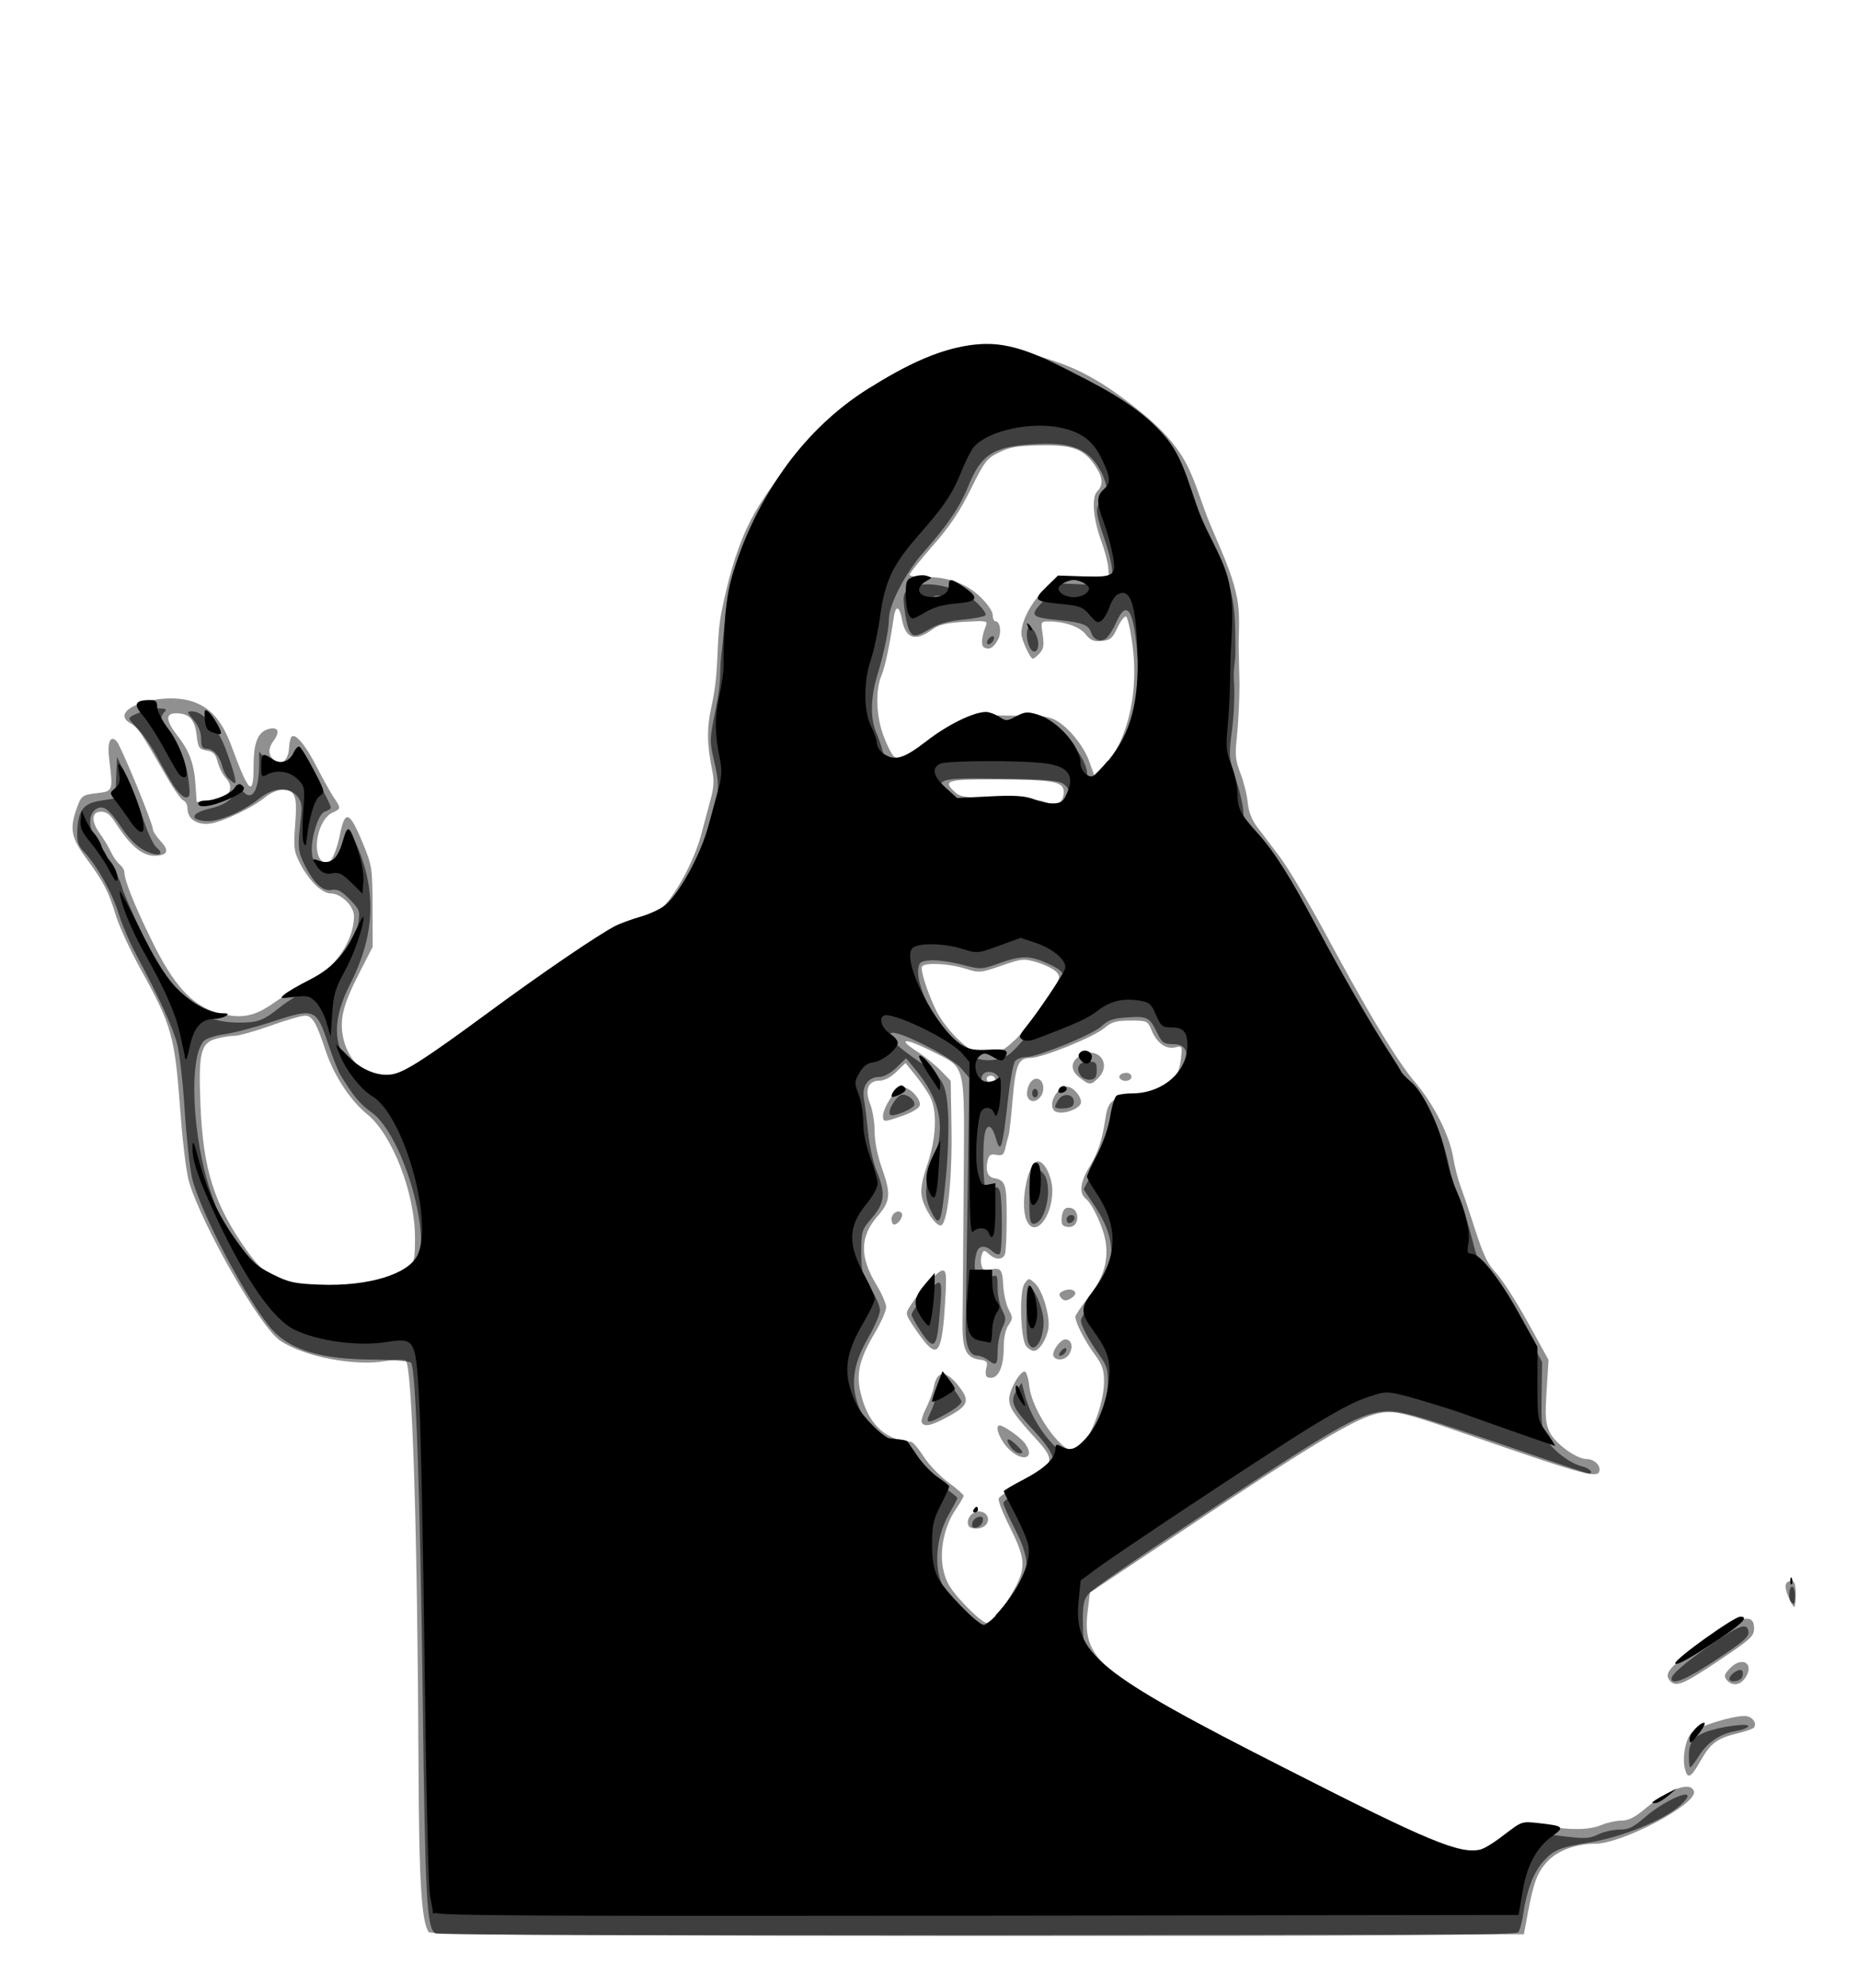 <?xml version="1.0" encoding="UTF-8"?>
<!-- Created with Inkscape (http://www.inkscape.org/) -->
<svg width="27.4mm" height="29.3mm" version="1.1" viewBox="0 0 97.087 103.892" xmlns="http://www.w3.org/2000/svg" xmlns:cc="http://creativecommons.org/ns#" xmlns:dc="http://purl.org/dc/elements/1.1/" xmlns:osb="http://www.openswatchbook.org/uri/2009/osb" xmlns:rdf="http://www.w3.org/1999/02/22-rdf-syntax-ns#">
	<defs>
		<filter id="filter4762" color-interpolation-filters="sRGB">
			<feFlood flood-color="rgb(255,255,255)" flood-opacity=".149" result="flood"/>
			<feComposite in="flood" in2="SourceGraphic" operator="in" result="composite1"/>
			<feGaussianBlur in="composite1" result="blur" stdDeviation="1"/>
			<feOffset dx="0" dy="0" result="offset"/>
			<feComposite in="SourceGraphic" in2="offset" result="composite2"/>
		</filter>
	</defs>
	<g id="ring" transform="translate(51.1 21.6)" fill="#fff">
		<path d="m0.344-13.7c-2.68 0.093-5.5 0.36-7.89 1.59-3.32 1.71-6.27 4.45-8.17 7.67-0.832 1.41-1.28 3.13-1.21 4.77 0.11 2.39 1.03 4.81 2.39 6.78 1.11 1.6 2.73 2.87 4.46 3.78l3.44-5.67c-0.177-0.116-0.364-0.219-0.535-0.342-1.26-0.909-2.4-2.1-3.09-3.5-0.219-0.446-0.295-0.966-0.283-1.46 0.018-0.719 0.164-1.47 0.516-2.1 0.834-1.49 2.2-2.66 3.6-3.63 0.778-0.539 1.66-0.979 2.59-1.16 3.15-0.62 6.65-0.908 9.62 0.316 2.32 0.958 4.82 2.72 5.51 5.13 0.519 1.82-0.252 4.03-1.48 5.47-0.612 0.718-1.4 1.23-2.28 1.63l1.63 6.44c0.219-0.073 0.444-0.133 0.66-0.209 1.61-0.566 3.23-1.31 4.48-2.46 1.79-1.65 3.33-3.75 4.03-6.07 0.632-2.09 0.663-4.48 2e-3 -6.56-0.502-1.58-1.74-2.85-2.87-4.07-1.23-1.32-2.64-2.51-4.2-3.43-1.65-0.982-3.47-1.69-5.33-2.18-1.83-0.484-3.73-0.796-5.62-0.73z"/>
		<path d="m0.441-14.1c-2.87 0.113-5.88 0.445-8.42 1.78-3.23 1.7-6.12 4.38-7.96 7.53-0.864 1.48-1.32 3.28-1.24 4.99 0.115 2.39 0.998 4.83 2.39 6.78 1.15 1.62 2.84 2.85 4.61 3.79l3.6-5.95c-0.146-0.095-0.301-0.18-0.443-0.279-1.26-0.879-2.48-1.98-3.18-3.34-0.228-0.441-0.297-0.966-0.285-1.46 0.018-0.719 0.164-1.47 0.516-2.1 0.834-1.49 2.2-2.66 3.6-3.63 0.778-0.539 1.66-0.982 2.59-1.16 3.04-0.598 6.43-0.852 9.3 0.316 2.33 0.946 4.86 2.66 5.57 5.07 0.509 1.71-0.213 3.81-1.35 5.19-0.587 0.713-1.35 1.24-2.18 1.66l1.71 6.76c0.129-0.044 0.264-0.079 0.393-0.125 1.61-0.57 3.21-1.33 4.48-2.46 1.87-1.66 3.58-3.74 4.35-6.12 0.665-2.08 0.663-4.48 2e-3 -6.56-0.502-1.58-1.76-2.84-2.87-4.07-1.26-1.39-2.64-2.71-4.24-3.7-1.63-1.01-3.47-1.69-5.33-2.18-1.83-0.484-3.73-0.803-5.62-0.729z" fill-opacity=".542"/>
		<path d="m-0.555-14.3c-1.15 0.033-2.27 0.154-3.34 0.363-6.78 1.33-15.1 9.04-13.5 15.8 0.979 4.11 3.28 7.41 6.89 9.48l3.83-6.33c-1.74-1.08-2.99-2.59-3.34-4.45-0.841-4.45 5.66-7.95 11.3-7.61 12.3 0.76 10.6 9.2 6.99 11.7-0.216 0.152-0.449 0.276-0.676 0.412l1.86 7.34c5.57-1.77 11.5-8.01 9.86-14.4-2.24-8.47-11.8-12.6-19.8-12.3z" fill-opacity=".503"/>
	</g>
	<g filter="url(#filter4762)">
		<path d="m3.75 55.3v-45.8h90v91.6h-90z" fill-opacity="0"/>
		<g>
			<path d="m22.4 101c-0.404-0.496-0.537-2.57-0.563-8.81-0.052-12.1-0.322-20.7-0.663-21.1-0.079-0.079-0.514-0.067-1.06 0.028-1.62 0.285-4.27-0.228-5.51-1.07-1.04-0.696-4.11-6.07-4.77-8.33-0.129-0.443-0.33-2.1-0.446-3.68-0.29-3.93-0.434-4.44-2.1-7.45-0.524-0.949-1.09-2.18-1.26-2.73-0.388-1.28-0.634-1.76-1.54-2.99-0.794-1.08-0.889-1.54-0.532-2.57 0.256-0.735 0.294-0.764 1.12-0.859 0.792-0.091 0.804-0.125 0.599-1.74-0.115-0.903 0.051-1.32 0.388-0.967 0.22 0.229 1.9 4.31 1.9 4.62 0 0.092 0.17 0.352 0.379 0.577 0.45 0.485 0.415 0.715-0.118 0.778-0.748 0.089-1.4-0.423-2.26-1.77-0.234-0.367-0.446-0.525-0.704-0.525-0.514 0-0.549 0.484-0.082 1.13 0.206 0.285 0.468 0.722 0.583 0.969 0.115 0.248 0.32 0.543 0.457 0.656 0.137 0.113 0.248 0.296 0.248 0.407 0 0.413 0.511 1.69 1.4 3.51 1.17 2.4 2.12 3.45 3.46 3.83 1.2 0.345 1.91 0.225 2.93-0.498 0.46-0.325 1.25-0.799 1.76-1.05 1.43-0.724 2.45-2.18 2.45-3.5 0-0.521-0.674-1.18-1.21-1.18-0.466 0-1.18-0.706-1.64-1.63-0.292-0.583-0.315-0.792-0.222-1.99 0.117-1.5 6e-3 -1.79-0.691-1.79-0.231 0-0.613 0.162-0.848 0.36-0.644 0.542-2.24 1.31-2.91 1.4-0.684 0.092-1.18-0.243-1.18-0.793 0-0.185-0.096-0.372-0.213-0.417-0.117-0.045-0.496-0.575-0.842-1.18-1.32-2.3-1.55-2.65-1.89-2.83-1.38-0.736 1.65-1.76 3.32-1.12 0.893 0.341 1.46 1.02 1.95 2.36 0.904 2.44 1.13 2.62 1.13 0.909 2e-3 -1.11 0.21-1.66 0.686-1.84 0.559-0.204 0.738 0.066 0.373 0.561-0.351 0.475-0.302 0.861 0.141 1.1 0.343 0.183 0.625-0.135 0.655-0.74 0.012-0.242 0.071-0.49 0.132-0.55 0.199-0.199 0.736 0.448 1.32 1.59 0.316 0.619 0.713 1.33 0.882 1.58 0.389 0.57 0.387 0.591-0.074 0.801-0.719 0.328-1.09 1.98-0.563 2.51 0.239 0.239 0.269 0.235 0.508-0.06 0.14-0.172 0.342-0.757 0.45-1.3 0.261-1.31 0.502-1.24 1.17 0.376 0.516 1.25 0.528 1.32 0.536 3.38l8e-3 2.1-0.722 1.41c-0.87 1.7-1.04 2.48-0.783 3.49 0.298 1.15 1.19 1.92 2.22 1.92 0.666 0 1.53-0.536 4.99-3.09 4.35-3.21 6.55-4.62 7.95-5.08 0.77-0.256 1.34-0.551 1.6-0.823 0.704-0.751 1.58-2.45 1.91-3.68 0.174-0.66 0.407-1.53 0.519-1.94 0.138-0.501 0.161-0.932 0.074-1.35-0.295-1.42-0.307-2.28-0.048-3.44 0.445-2 0.198-3.33 0.531-4.97 0.302-1.48 0.685-2.97 1.32-4.34 0.527-1.13 1.27-2.16 2.04-3.15 0.546-0.705 1.11-1.42 1.81-1.97 2.38-1.83 4.43-3.66 7.97-4.18 1.55-0.23 3.23 0.201 4.72 0.759 1.52 0.567 2.88 1.54 4.13 2.56 0.757 0.621 1.47 1.32 2.01 2.15 0.646 0.996 0.949 2.18 1.38 3.28 0.555 1.41 1.28 2.78 1.56 4.26 0.175 0.91 0.057 1.85 0.081 2.78 0.015 0.563 0.04 1.69 0.04 1.69-4e-3 0.851-0.064 2.07-0.133 2.7-0.109 1-0.085 1.26 0.183 1.95 0.17 0.438 0.341 1.12 0.379 1.52 0.047 0.492 0.208 0.908 0.499 1.29 0.236 0.31 0.771 1.02 1.19 1.57 0.418 0.553 1.49 2.36 2.38 4.01 2.28 4.23 3.74 6.65 4.7 7.78 0.968 1.14 1.78 2.75 1.97 3.91 0.073 0.449 0.246 1.12 0.382 1.49 0.137 0.371 0.389 1.11 0.561 1.65 0.638 1.99 0.796 2.34 1.34 2.94 0.308 0.336 1.04 1.48 1.63 2.55l1.07 1.94-0.101 1.61c-0.086 1.36-0.061 1.7 0.158 2.16 0.281 0.591 1.4 1.41 1.93 1.41 0.348 0 0.676 0.261 0.676 0.539 0 0.529-0.57 0.377-7.05-1.87-3.41-1.19-3.81-1.27-4.8-0.98-1.14 0.329-3.71 1.89-9.68 5.88l-5.1 3.41-0.116 0.942c-0.337 2.73 0.649 3.47 12.4 9.35 7.39 3.7 7.56 3.75 9.05 2.59 1.07-0.832 1.3-0.895 2.51-0.685 1.31 0.227 2.26 0.208 2.9-0.059 0.296-0.124 0.76-0.225 1.03-0.225 0.344 0 0.684-0.16 1.13-0.532 1.34-1.12 2.48-1.55 2.66-1 0.212 0.644-3.73 2.74-5.16 2.74-0.978 0-1.94 0.349-2.46 0.89-0.56 0.585-0.755 1.09-1.07 2.79l-0.197 1.05-28.5 0.038c-22.7 0.03-28.6-4.5e-4 -28.7-0.15zm29.9-16.9c0.304-0.399 0.696-1.05 0.87-1.44 0.397-0.897 0.318-1.38-0.483-2.98-0.329-0.654-0.566-1.27-0.526-1.38 0.04-0.103 0.533-0.44 1.1-0.749 1.81-0.989 1.9-1.21 0.906-2.3-1.19-1.3-1.46-1.7-1.46-2.14 0-0.487 0.588-1.51 0.825-1.44 0.083 0.026 0.187 0.38 0.232 0.785 0.136 1.23 1.6 3.36 2.31 3.36 0.6 0 1.59-2.25 1.59-3.61 0-0.646-0.086-0.889-0.526-1.49-0.49-0.667-0.974-1.62-0.974-1.92 0-0.071 0.303-0.519 0.674-0.996 0.775-0.997 1.04-1.81 0.926-2.81-0.088-0.745-0.669-2.04-1.06-2.36-0.359-0.298-0.286-0.872 0.215-1.69 0.434-0.706 0.654-1.38 0.823-2.53 0.129-0.882 0.35-1.05 1.52-1.18 1.63-0.178 2.29-0.695 2.42-1.89 0.078-0.69 0.071-0.704-0.29-0.613-0.482 0.121-0.969-0.225-1.24-0.884-0.211-0.505-0.232-0.515-1.11-0.515-0.742 0-0.974 0.066-1.35 0.383-0.585 0.492-3.24 1.56-3.88 1.57-0.635 2e-3 -0.773 0.344-0.938 2.33-0.069 0.825-0.158 1.6-0.198 1.72-0.04 0.124-0.116 0.418-0.168 0.654-0.079 0.358-0.155 0.417-0.465 0.358-0.291-0.056-0.389 3e-3 -0.456 0.272-0.132 0.526-0.012 0.882 0.317 0.943 0.613 0.114 0.673 0.297 0.673 2.05 0 0.932-0.041 1.8-0.091 1.93-0.118 0.307-0.488 0.303-0.832-8e-3 -0.244-0.221-0.28-0.222-0.361-0.011-0.152 0.397-6e-3 0.937 0.237 0.872 0.735-0.196 0.82-0.123 0.863 0.734 0.023 0.454 0.151 1.04 0.285 1.29 0.226 0.432 0.226 0.493-4e-3 0.821-0.157 0.224-0.249 0.658-0.25 1.18-3e-3 0.974-0.262 1.58-0.677 1.58-0.283 0-0.329-0.154-0.201-0.675 0.037-0.15-0.077-0.24-0.341-0.271-0.751-0.087-0.955-0.514-0.935-1.96 0.01-0.713 0.036-3.88 0.058-7.05 0.046-6.7 0.169-6.18-1.7-7.13-1.34-0.676-1.82-0.667-0.762 0.013 0.404 0.259 0.971 0.715 1.26 1.01l0.525 0.541 0.042 2.43c0.047 2.74-0.217 5.13-0.569 5.13-0.289 0-0.869-0.896-0.987-1.52-0.069-0.366 0.018-0.854 0.296-1.67 0.463-1.36 0.524-2.78 0.15-3.52-0.134-0.264-0.48-0.772-0.769-1.13l-0.525-0.648-0.476 0.461c-0.289 0.281-0.632 0.461-0.876 0.461-0.6 0-0.794 0.473-0.497 1.21 0.13 0.325 0.237 0.975 0.237 1.44 0 0.543 0.146 1.27 0.401 1.98 0.46 1.3 0.42 1.69-0.247 2.45-0.925 1.05-0.946 2.13-0.069 3.57 0.284 0.466 0.516 1 0.516 1.19 0 0.189-0.263 0.786-0.584 1.33-0.785 1.32-0.979 2.08-0.775 3.03 0.36 1.68 1.26 2.58 2.66 2.67 0.095 6e-3 0.392 0.354 0.661 0.773 0.269 0.42 0.85 1.03 1.29 1.35s0.8 0.64 0.798 0.7c-2e-3 0.059-0.194 0.389-0.427 0.734-0.605 0.893-0.859 2.2-0.62 3.2 0.147 0.613 0.376 0.979 1.09 1.74 0.494 0.528 1.01 0.961 1.15 0.961s0.501-0.327 0.806-0.726zm-1.73-4.41c-0.116-0.324 0.188-0.712 0.556-0.712 0.409 0 0.619 0.394 0.37 0.694-0.214 0.257-0.836 0.27-0.926 0.018zm2.01-4.09c-0.413-0.471-0.628-1.12-0.371-1.12 0.212 0 1.12 0.646 1.33 0.946 0.594 0.848-0.235 0.999-0.96 0.174zm-4.44-1.26c-0.049-0.08 0.049-0.416 0.218-0.748 0.169-0.332 0.36-0.857 0.424-1.17 0.165-0.797 0.602-0.829 1.21-0.089 0.686 0.832 0.62 1.09-0.424 1.66-0.919 0.505-1.28 0.591-1.43 0.343zm6.89-3.46c-0.132-0.214 0.333-0.893 0.612-0.893 0.313 0 0.423 0.365 0.223 0.738-0.176 0.328-0.671 0.42-0.835 0.155zm-6.62-0.628c-0.17-0.187-0.495-0.626-0.722-0.976-0.405-0.624-0.408-0.643-0.146-1.05 0.54-0.838 1.45-1.84 1.68-1.84 0.203 0 0.221 0.213 0.141 1.61-0.14 2.43-0.346 2.92-0.954 2.25zm5.19 0.094c-0.306-0.369-0.374-2.9-0.088-3.28 0.221-0.294 0.228-0.294 0.541-0.011 0.407 0.369 0.816 1.77 0.699 2.39-0.108 0.578-0.481 1.14-0.754 1.14-0.109 0-0.288-0.108-0.398-0.241zm1.82-2.53c-0.138-0.166-0.118-0.241 0.097-0.352 0.296-0.153 0.647-0.084 0.647 0.126 0 0.073-0.128 0.201-0.284 0.284-0.209 0.112-0.331 0.096-0.46-0.059zm-1.82-4.09c-0.337-0.887 0.097-3.04 0.613-3.04 0.347 0 0.75 0.82 0.75 1.53 0 1.45-0.975 2.53-1.36 1.51zm1.89 0.26c-0.057-0.092-0.061-0.336-9e-3 -0.543 0.071-0.282 0.178-0.364 0.427-0.329 0.475 0.068 0.483 0.926 9e-3 0.993-0.178 0.025-0.37-0.029-0.427-0.121zm-8.93-0.284c0-0.316 0.388-0.537 0.533-0.303 0.101 0.163-0.189 0.587-0.401 0.587-0.072 0-0.132-0.128-0.132-0.284zm-0.448-5.38c4e-3 -0.449 0.664-1.46 0.982-1.51 0.367-0.053 1.01 0.593 0.942 0.942-0.03 0.149-0.384 0.367-0.87 0.538-1 0.353-1.06 0.354-1.05 0.025zm8.95-0.288c-0.342-0.342 0.15-1.25 0.676-1.25 0.294 0 0.724 0.476 0.724 0.803 0 0.377-1.11 0.732-1.4 0.447zm-1.4-0.735c-0.05-0.129-0.013-0.404 0.081-0.611 0.211-0.462 0.673-0.42 0.742 0.068 0.088 0.618-0.617 1.08-0.823 0.543zm2.74-0.976c-0.483-0.38-0.506-0.794-0.062-1.11 0.918-0.643 1.8 0.329 1.02 1.12-0.375 0.375-0.465 0.374-0.955-0.011zm2.08 0.01c-0.114-0.184 0.299-0.364 0.521-0.227 0.088 0.054 0.121 0.161 0.073 0.238-0.114 0.185-0.477 0.178-0.594-0.011zm-38.4 10.6c0.412-0.142 0.936-0.431 1.16-0.642 0.385-0.358 0.412-0.464 0.412-1.61 0-2.33-1.18-5.39-2.5-6.46-0.892-0.729-1.74-2.03-2.17-3.32-0.483-1.47-0.695-1.83-1.08-1.83-0.184 2e-5 -0.995 0.236-1.8 0.525-0.808 0.289-1.65 0.525-1.88 0.526-0.224 4.5e-4 -0.655 0.07-0.959 0.154-0.811 0.225-0.932 0.732-0.824 3.43 0.136 3.4 0.716 5.23 2.41 7.62 0.791 1.11 1.41 1.58 2.43 1.84 0.886 0.223 3.9 0.082 4.78-0.224zm31.9-10.5c0-0.124-0.101-0.225-0.225-0.225-0.234 0-0.298 0.177-0.125 0.35 0.173 0.173 0.35 0.109 0.35-0.125zm1.02-2.08c0.357-0.34 1.05-1.22 1.54-1.95 0.853-1.27 0.882-1.34 0.639-1.61-0.141-0.155-0.591-0.382-1-0.504-0.711-0.211-0.795-0.204-1.88 0.17-1.11 0.383-1.15 0.386-1.91 0.148-0.845-0.266-2.1-0.325-2.24-0.105-0.096 0.155 0.252 1.26 0.692 2.2 0.452 0.965 1.61 2.17 2.23 2.3 0.785 0.176 1.21 0.034 1.92-0.65zm2.42-12.5c0.099-0.119 0.158-0.371 0.131-0.56-0.066-0.463-0.645-0.553-3.61-0.564-2.52-9e-3 -2.73 0.061-2.05 0.678 0.271 0.245 0.575 0.285 2.29 0.297 1.09 8e-3 2.14 0.088 2.35 0.181 0.513 0.228 0.683 0.222 0.893-0.031zm-44-0.096c0.604-0.211 0.751-0.661 0.355-1.09-0.166-0.179-0.362-0.561-0.436-0.85-0.108-0.421-0.222-0.54-0.575-0.601-0.401-0.069-0.448-0.141-0.524-0.806-0.094-0.816-0.4-1.14-1.07-1.14-0.587 0-0.55 0.386 0.118 1.24 0.594 0.763 0.833 1.45 0.899 2.58 0.024 0.412 0.048 0.767 0.053 0.788 0.024 0.098 0.765 0.02 1.18-0.125zm47.1-3.03c0.637-1.42 0.865-3.2 0.636-4.97-0.105-0.818-0.26-1.51-0.345-1.54-0.084-0.028-0.287 0.237-0.45 0.588-0.255 0.55-0.369 0.646-0.819 0.688-0.418 0.04-0.585-0.029-0.839-0.348-0.317-0.398-1.08-0.666-1.92-0.673-0.426-4e-3 -0.429 3e-3 -0.326 0.685 0.082 0.544 0.049 0.749-0.156 0.975-0.143 0.158-0.304 0.287-0.358 0.287-0.142 0-0.605-1.01-0.602-1.32 7e-3 -0.835 0.802-2.1 1.65-2.63 0.428-0.266 0.754-0.328 1.73-0.328h1.2l-0.04-0.499c-0.022-0.275-0.182-0.882-0.355-1.35-0.432-1.16-0.527-2.31-0.218-2.62 0.328-0.328 0.297-0.726-0.1-1.32-0.604-0.897-1.17-1.11-2.86-1.08-1.22 0.021-1.62 0.089-2.18 0.369-0.637 0.316-0.753 0.467-1.47 1.92-0.574 1.16-1.09 1.94-1.99 2.96-0.665 0.76-1.21 1.44-1.21 1.51 0 0.069 0.354 0.122 0.788 0.118 1.21-0.012 2.17 0.332 2.91 1.04 0.376 0.36 0.65 0.76 0.65 0.948 0 0.179 0.063 0.326 0.14 0.326 0.244 0 0.334 0.575 0.146 0.932-0.228 0.433-0.426 0.563-0.699 0.458-0.214-0.082-0.195-0.509 0.052-1.15 0.103-0.267 0.038-0.279-1.12-0.212-0.919 0.053-1.33 0.148-1.64 0.375-0.918 0.679-1.43 0.526-1.62-0.486-0.137-0.73-0.333-0.78-0.433-0.11-0.226 1.52-0.447 2.56-0.638 3.02-0.328 0.785-0.284 2.12 0.103 3.16 0.186 0.497 0.431 0.98 0.544 1.07 0.315 0.261 0.803 0.065 1.71-0.687 1.17-0.966 2.3-1.48 3.22-1.46 0.412 8e-3 0.952 0.018 1.2 0.023 0.248 5e-3 0.76 2e-3 1.14-6e-3s0.891 0.09 1.14 0.217c0.682 0.353 1.5 1.34 1.8 2.18l0.267 0.751 0.489-0.478c0.269-0.263 0.664-0.867 0.878-1.34zm29.5 53.7c-0.15-0.596 0.037-1.58 0.361-1.9 0.31-0.31 2.07-0.863 2.75-0.863 0.383 0 0.669 0.337 0.508 0.598-0.041 0.067-0.43 0.206-0.863 0.309-1.07 0.256-1.41 0.509-1.94 1.44-0.504 0.892-0.672 0.978-0.813 0.415zm-0.794-4.62c-0.276-0.333-0.051-0.641 1.11-1.51 2.42-1.82 3.3-2.14 3.3-1.21 0 0.409-0.17 0.564-1.85 1.69-1.86 1.25-2.25 1.41-2.56 1.03zm2.98-0.023c-0.158-0.19-0.131-0.293 0.158-0.6 0.632-0.672 1.31-0.277 0.821 0.476-0.265 0.405-0.7 0.46-0.979 0.124zm3.22-4.35c-0.236-0.564-0.182-0.818 0.171-0.818 0.156 0 0.216 0.187 0.216 0.675 0 0.371-0.037 0.675-0.083 0.675s-0.183-0.239-0.305-0.532z" fill-opacity=".436"/>
			<path d="m22.7 101c-0.43-0.273-0.512-1.82-0.639-12-0.136-11-0.363-17.5-0.615-17.8-0.083-0.083-1-0.154-2.06-0.16-2.59-0.013-4.19-0.486-5.15-1.51-1.23-1.32-3.85-6.27-4.24-8.01-0.118-0.529-0.288-2.11-0.377-3.51-0.089-1.4-0.265-2.96-0.392-3.45-0.221-0.867-0.913-2.37-2.16-4.71-0.328-0.612-0.731-1.56-0.896-2.1-0.324-1.07-1.14-2.53-1.79-3.21-0.323-0.339-0.397-0.551-0.377-1.08 0.043-1.12 0.307-1.48 1.21-1.62l0.78-0.124 0.044-1.08 0.044-1.08 0.501 1.05c0.275 0.578 0.675 1.59 0.888 2.25s0.52 1.31 0.682 1.44c0.475 0.389 0.039 0.483-0.638 0.138-0.387-0.198-0.804-0.609-1.17-1.15-0.676-1.01-0.982-1.24-1.35-1.01-0.462 0.29-0.413 1.12 0.105 1.77 0.252 0.316 0.457 0.658 0.457 0.76s0.141 0.363 0.313 0.582 0.381 0.65 0.464 0.958c0.083 0.308 0.612 1.51 1.17 2.68 1.64 3.38 2.8 4.41 4.99 4.41 0.966 0 1.24-0.107 2.14-0.831 0.33-0.266 1-0.688 1.5-0.938 1.47-0.743 2.31-1.87 2.56-3.46 0.096-0.597 0.065-0.68-0.452-1.21-0.426-0.436-0.641-0.551-0.928-0.496-0.472 0.09-0.937-0.329-1.41-1.27-0.373-0.746-0.394-0.975-0.226-2.37 0.092-0.764 0.065-0.953-0.178-1.25-0.426-0.526-1.23-0.479-1.98 0.115-0.893 0.708-2.16 1.24-2.82 1.18-0.87-0.072-0.73-0.437 0.253-0.659 0.829-0.187 1.35-0.607 1.36-1.09 3e-3 -0.188 0.069-0.16 0.281 0.115 0.526 0.684 0.916 0.094 0.916-1.39v-0.613l0.415 0.497c0.547 0.655 1.09 0.612 1.32-0.104 0.088-0.273 0.223-0.509 0.3-0.525 0.125-0.026 1.71 2.82 1.71 3.07 0 0.057-0.131 0.145-0.292 0.196-0.197 0.062-0.372 0.368-0.538 0.94-0.368 1.27-0.111 2.14 0.63 2.14 0.399 0 0.682-0.499 0.878-1.54 0.059-0.313 0.173-0.547 0.255-0.52 0.081 0.027 0.308 0.443 0.504 0.923 0.958 2.36 0.826 4.62-0.411 7.04-0.935 1.83-0.942 3.21-0.021 4.31 0.783 0.93 1.95 1.15 3.07 0.578 0.608-0.31 1.02-0.602 5.55-3.9 2.18-1.59 3.37-2.41 4.75-3.25 0.303-0.186 1-0.475 1.56-0.642 0.554-0.167 1.21-0.473 1.45-0.678 0.565-0.475 1.78-2.51 1.97-3.29 0.08-0.33 0.314-1.14 0.521-1.81 0.441-1.42 0.453-1.67 0.14-3.01-0.225-0.971-0.221-1.09 0.1-2.64 0.326-1.57 0.181-1.92 0.298-2.88 0.163-1.34 0.209-2.7 0.561-4 0.2-0.738 0.538-1.43 0.873-2.12 0.368-0.755 0.772-1.5 1.24-2.19 0.698-1.03 1.43-2.05 2.33-2.9 1.36-1.26 2.91-2.36 4.58-3.17 1.32-0.634 2.74-1.39 4.2-1.26 3.54 0.317 7.05 2.28 9.51 4.84 1.07 1.11 1.3 2.79 1.92 4.2 0.5 1.15 1.15 2.25 1.44 3.47 0.233 0.992 0.197 2.03 0.207 3.05 5e-3 0.513-0.129 0.883-0.074 1.54 0.047 0.563 2e-3 1.68-0.1 2.48-0.18 1.41-0.175 1.48 0.202 2.62 0.213 0.642 0.388 1.42 0.388 1.73 0 0.461 0.139 0.727 0.763 1.46 1.15 1.35 1.75 2.29 3.29 5.17 2.31 4.32 4.02 7.1 5.02 8.16 0.652 0.693 1.42 2.36 1.66 3.61 0.115 0.599 0.371 1.46 0.571 1.91 0.2 0.451 0.479 1.29 0.622 1.86 0.314 1.26 0.352 1.33 1.18 2.3 0.36 0.422 1.07 1.55 1.58 2.5l0.928 1.74-0.029 1.75c-0.024 1.4 0.022 1.85 0.225 2.24 0.299 0.575 1.27 1.32 1.9 1.46 0.383 0.084 0.643 0.377 0.329 0.371-0.062-1e-3 -1.6-0.515-3.41-1.14-5.57-1.92-6.5-2.19-7.32-2.1-1.38 0.156-2.52 0.822-10.3 5.98-2.6 1.72-4.88 3.3-5.06 3.51-0.286 0.314-0.338 0.54-0.338 1.48 0 1.31 0.152 1.78 0.797 2.45 1.09 1.15 3.24 2.39 10.6 6.14 6.25 3.18 7.71 3.82 8.8 3.84 0.705 0.011 0.844-0.048 1.63-0.695 0.961-0.791 0.977-0.794 3.11-0.53 1.3 0.161 1.52 0.153 1.99-0.074 0.293-0.14 0.797-0.254 1.12-0.254 0.469 0 0.726-0.121 1.28-0.605 1.28-1.11 3.06-1.74 1.91-0.678-0.826 0.766-3.02 1.67-4.74 1.95-1.59 0.262-1.9 0.391-2.47 1.04-0.488 0.556-0.838 1.5-1.02 2.75-0.057 0.396-0.171 0.804-0.254 0.908-0.119 0.149-5.96 0.187-28.3 0.185-15.5-1e-3 -28.2-0.056-28.3-0.121zm29.8-16.7c1.34-1.81 1.43-2.61 0.505-4.41-0.33-0.638-0.6-1.25-0.6-1.35 0-0.105 0.485-0.448 1.08-0.761 1.92-1.01 1.98-1.45 0.443-3.1-1.06-1.14-1.19-1.46-0.831-2.02l0.265-0.405 0.176 0.675c0.431 1.66 2.05 3.53 2.73 3.17 0.8-0.428 1.54-2.17 1.59-3.72 0.023-0.812-0.029-0.998-0.441-1.58-0.557-0.781-0.958-1.54-0.958-1.81 0-0.109 0.301-0.6 0.668-1.09 1.21-1.62 1.23-3.12 0.066-4.86l-0.595-0.892 0.608-1.17c0.355-0.685 0.646-1.48 0.699-1.92 0.139-1.15 0.374-1.42 1.22-1.43 1.36-6e-3 2.61-0.912 2.82-2.05 0.135-0.717-0.076-1.02-0.708-1.02-0.431 0-0.545-0.079-0.762-0.525-0.43-0.887-0.521-0.938-1.56-0.872-0.774 0.049-1.03 0.134-1.37 0.455-0.461 0.439-3.34 1.61-3.96 1.62-0.217 4.5e-4 -0.472 0.095-0.568 0.21-0.096 0.115-0.271 1.08-0.389 2.15-0.267 2.4-0.373 2.74-0.604 1.92-0.195-0.689-0.443-0.841-0.574-0.352-0.155 0.578-0.108 2.94 0.06 3.05 0.086 0.053 0.254 0.016 0.373-0.083 0.174-0.144 0.239-0.125 0.331 0.1 0.147 0.36 0.149 3.14 3e-3 3.29-0.061 0.061-0.235-6e-4 -0.387-0.138-0.383-0.347-0.725-0.311-0.832 0.088-0.26 0.971 0.058 1.63 0.636 1.32 0.449-0.24 0.469-0.217 0.469 0.522 0 0.375 0.106 0.888 0.236 1.14 0.214 0.414 0.214 0.501 0 0.953-0.13 0.273-0.236 0.807-0.236 1.19 0 0.742-0.066 0.801-0.516 0.46-0.16-0.121-0.411-0.22-0.557-0.22-0.395 0-0.614-0.543-0.598-1.49 8e-3 -0.461 0.054-3.58 0.103-6.93l0.089-6.09-0.4-0.475c-0.532-0.632-3.45-2.1-3.7-1.86-0.194 0.194 0.346 0.726 1.59 1.56 1.14 0.768 1.31 1.08 1.4 2.62 0.042 0.73-4e-3 2.17-0.1 3.2-0.247 2.63-0.341 2.85-0.808 1.87-0.345-0.724-0.318-1.28 0.122-2.5 0.679-1.88 0.407-3.26-0.971-4.92l-0.435-0.525-0.504 0.488c-0.3 0.29-0.659 0.488-0.886 0.488-0.598 0-0.932 0.475-0.814 1.16 0.054 0.313 0.153 1.11 0.22 1.77 0.066 0.66 0.266 1.56 0.443 1.99 0.475 1.17 0.427 1.66-0.24 2.44-0.543 0.634-0.562 0.698-0.562 1.79 0 1.03 0.047 1.21 0.488 1.9 0.268 0.418 0.488 0.93 0.488 1.14s-0.284 0.871-0.632 1.47c-0.807 1.39-0.933 2.52-0.417 3.72 0.447 1.04 1.47 1.98 2.15 1.98 0.444 0 0.562 0.09 0.967 0.742 0.254 0.408 0.804 0.988 1.22 1.29s0.761 0.575 0.761 0.61c0 0.035-0.213 0.441-0.474 0.902-0.645 1.14-0.771 2.71-0.295 3.69 0.44 0.908 1.82 2.36 2.24 2.36 0.233 0 0.539-0.279 1.03-0.938zm-1.72-4.71c0.029-0.151 0.176-0.298 0.327-0.327 0.198-0.038 0.26 0.023 0.222 0.222-0.029 0.151-0.176 0.298-0.327 0.327-0.198 0.038-0.26-0.023-0.222-0.222zm2.01-3.98c-0.343-0.49-0.136-0.538 0.327-0.076 0.317 0.317 0.35 0.405 0.154 0.405-0.138 0-0.354-0.148-0.481-0.328zm-4.23-1.73c0.117-0.227 0.29-0.699 0.385-1.05 0.098-0.363 0.262-0.638 0.381-0.638 0.181 0 0.539 0.407 0.881 1 0.063 0.109-0.205 0.351-0.706 0.638-1.02 0.584-1.22 0.595-0.94 0.049zm6.85-3.27c0.104-0.126 0.221-0.198 0.258-0.16 0.104 0.104-0.107 0.389-0.289 0.389-0.1 0-0.088-0.086 0.03-0.229zm-1.71-0.459c-0.152-0.397-0.102-2.74 0.062-2.84 0.218-0.134 0.74 1.1 0.744 1.75 6e-3 1.03-0.543 1.77-0.806 1.08zm-5.63-0.613c-0.255-0.385-0.464-0.764-0.464-0.841 0-0.227 1.21-1.68 1.4-1.68 0.189 0 0.194 0.307 0.031 2.06-0.129 1.38-0.302 1.47-0.968 0.462zm5.69-6.77c0-0.784 0.071-1.27 0.216-1.46 0.207-0.28 0.227-0.281 0.488-0.023 0.567 0.559 0.186 2.66-0.482 2.66-0.176 0-0.222-0.238-0.222-1.17zm1.95 0.959c0-0.131 0.107-0.238 0.238-0.238 0.265 0 0.219 0.323-0.059 0.416-0.098 0.033-0.178-0.048-0.178-0.178zm-9.23-5.49c-0.14-0.227 0.371-1.04 0.653-1.04 0.296 0 0.627 0.275 0.625 0.518-2e-3 0.213-1.17 0.694-1.28 0.525zm8.63-0.404c0-0.072 0.089-0.252 0.197-0.401 0.255-0.348 0.778-0.254 0.778 0.14 0 0.226-0.117 0.309-0.488 0.345-0.268 0.026-0.488-0.012-0.488-0.084zm-1.2-0.713c0-0.124 0.068-0.225 0.15-0.225s0.15 0.101 0.15 0.225-0.068 0.225-0.15 0.225-0.15-0.101-0.15-0.225zm2.56-0.886c-0.318-0.384-0.136-0.764 0.365-0.764 0.398 0 0.448 0.051 0.448 0.45 0 0.342-0.075 0.461-0.313 0.495-0.172 0.025-0.397-0.057-0.5-0.18zm-37.5 11.3c1.49-0.254 2.54-0.798 2.82-1.46 0.725-1.73-0.847-6.88-2.43-7.97-0.559-0.385-0.941-0.849-1.61-1.95-0.124-0.206-0.411-0.935-0.638-1.62-0.607-1.83-0.71-1.87-2.85-1.17-0.934 0.307-2.08 0.611-2.55 0.674-0.468 0.064-0.954 0.218-1.08 0.343-0.81 0.81-0.632 5 0.336 7.88 0.215 0.64 0.494 1.37 0.621 1.61 0.397 0.776 1.96 2.84 2.32 3.07 1.06 0.662 3.18 0.91 5.06 0.591zm33.2-10.8c0.196-0.311-0.103-0.725-0.523-0.725-0.37 0-0.496 0.34-0.278 0.747 0.194 0.362 0.566 0.352 0.802-0.022zm0.485-1.61c0.447-0.273 1.71-1.85 2.52-3.13 0.594-0.947 0.535-1.19-0.39-1.62-0.974-0.454-1.43-0.46-2.61-0.038-0.917 0.329-0.935 0.33-1.96 0.064-0.568-0.147-1.3-0.246-1.62-0.219-0.522 0.043-0.598 0.098-0.64 0.467-0.124 1.08 1.32 3.61 2.52 4.42 0.621 0.419 1.56 0.442 2.19 0.056zm2.92-12.9c0.403-0.403 0.385-0.988-0.039-1.27-0.263-0.173-0.983-0.232-3.22-0.266-3.38-0.051-3.58 0.014-2.71 0.888l0.552 0.552 1.84-0.025c1.25-0.017 2.01 0.04 2.37 0.178 0.736 0.285 0.86 0.279 1.2-0.061zm2.29-1.89c1.13-1.27 1.7-3.35 1.56-5.76-0.15-2.63-0.546-3.36-1.12-2.06-0.155 0.351-0.386 0.723-0.513 0.828-0.287 0.237-0.678 0.1-0.798-0.279-0.13-0.409-0.454-0.538-1.66-0.656-1.57-0.155-1.61-0.225-0.699-1.14l0.777-0.777 1.32 0.055 1.32 0.055 0.046-0.557c0.028-0.34-0.138-1.09-0.427-1.93-0.382-1.11-0.442-1.45-0.312-1.73 0.088-0.194 0.23-0.353 0.314-0.353 0.25 0 0.175-0.72-0.14-1.34-0.644-1.26-1.57-1.63-3.74-1.47-1.94 0.14-2.57 0.566-3.22 2.18-0.433 1.07-1.1 2.06-2.36 3.48-0.913 1.03-1.79 2.72-1.79 3.45 0 0.552-0.25 1.77-0.613 2.97-0.351 1.17-0.367 2.25-0.044 2.99 0.134 0.307 0.288 0.76 0.343 1.01 0.123 0.553 0.724 0.89 1.24 0.694 0.193-0.074 0.689-0.415 1.1-0.758 1.46-1.22 3.21-1.8 3.97-1.33 0.222 0.139 0.375 0.139 0.68 0 1.13-0.515 2.47 0.129 3.36 1.62 0.173 0.289 0.315 0.663 0.316 0.832 6e-4 0.308 0.286 0.706 0.454 0.632 0.049-0.022 0.336-0.315 0.638-0.651zm-4.08-6.5c-0.198-0.369-0.206-1.06-0.013-1.06 0.193 0 0.455 0.507 0.455 0.881 0 0.426-0.256 0.532-0.442 0.183zm-2.22-0.342c0.033-0.098 0.14-0.205 0.238-0.238 0.11-0.036 0.143 0.032 0.087 0.178-0.105 0.273-0.415 0.329-0.325 0.059zm-4.08-0.556c-0.084-0.156-0.195-0.653-0.248-1.1-0.088-0.746-0.065-0.842 0.255-1.07 0.737-0.516 2.61-0.13 3.52 0.725 0.3 0.283 0.507 0.575 0.461 0.649-0.046 0.074-0.572 0.181-1.17 0.236-0.746 0.069-1.28 0.217-1.72 0.472-0.761 0.446-0.898 0.457-1.1 0.087zm1.77-1.35c0.262-0.166 0.087-0.464-0.272-0.464-0.306 0-0.66 0.349-0.508 0.501 0.138 0.138 0.534 0.119 0.78-0.037zm7.37-0.164c0-0.083-0.165-0.15-0.366-0.15s-0.408 0.068-0.459 0.15c-0.054 0.087 0.098 0.15 0.366 0.15 0.252 0 0.459-0.068 0.459-0.15zm31.6 60.4c0-0.741 0.198-1.04 0.861-1.31 0.722-0.289 2.37-0.508 2.24-0.298-0.051 0.083-0.347 0.192-0.659 0.243-0.794 0.13-1.47 0.584-1.91 1.29-0.21 0.333-0.415 0.605-0.455 0.605-0.04 0-0.073-0.241-0.073-0.535zm-0.9-4.11c0-0.229 0.726-0.85 2.1-1.8 1.47-1.01 1.85-1.14 1.92-0.657 0.038 0.268-0.259 0.528-1.67 1.46-1.57 1.04-2.35 1.37-2.35 0.992zm3.03-0.033c0.081-0.244 0.53-0.51 0.652-0.387 0.055 0.055 0.061 0.205 0.012 0.332-0.103 0.268-0.753 0.321-0.664 0.055zm3.22-3.97c-0.157-0.157-0.117-0.8 0.05-0.8 0.083 0 0.15 0.202 0.15 0.45 0 0.466-0.03 0.519-0.2 0.35zm-84.5-42.6c-0.196-0.309-0.603-1.01-0.904-1.57-0.301-0.552-0.749-1.2-0.995-1.45-0.246-0.246-0.448-0.49-0.448-0.542 0-0.171 1.03-0.529 1.53-0.529 0.377 0 0.445 0.04 0.305 0.18-0.303 0.303-0.203 0.8 0.285 1.41 0.678 0.85 0.868 1.28 0.978 2.22 0.084 0.714 0.062 0.838-0.145 0.838-0.134 0-0.404-0.253-0.601-0.562zm2.84-0.423c-0.13-0.13-0.278-0.416-0.331-0.638-0.125-0.527-0.483-0.927-0.828-0.927-0.215 0-0.277-0.114-0.277-0.513 0-0.334-0.136-0.675-0.388-0.975-0.37-0.44-0.374-0.462-0.08-0.462 0.561 0 1.32 0.845 1.73 1.92 0.426 1.13 0.615 1.83 0.495 1.83-0.044 0-0.187-0.106-0.316-0.235z" fill-opacity=".566"/>
			<path d="m22.6 100c-5e-3 -0.103-0.076-0.525-0.158-0.938-0.083-0.418-0.208-5.73-0.282-12-0.073-6.19-0.201-12.4-0.285-13.9-0.189-3.24-0.203-3.27-1.76-3.03-1.47 0.222-3.5-0.055-4.75-0.647-1.1-0.521-2.55-2.59-4.03-5.74-0.96-2.04-1.33-3.09-1.31-3.78 7e-3 -0.439 0.065-0.33 0.311 0.586 0.466 1.74 1.06 3 2.02 4.33 0.757 1.04 1.02 1.29 1.85 1.7 0.849 0.427 1.14 0.492 2.45 0.544 2.53 0.102 4.65-0.534 5.13-1.54 0.85-1.79-0.735-7.34-2.37-8.31-0.566-0.334-1.34-1.3-1.67-2.11-0.117-0.278-0.213-0.533-0.213-0.565 0-0.033 0.287 0.239 0.638 0.604 0.693 0.721 1.62 1.08 2.36 0.918 0.65-0.143 1.77-0.871 4.88-3.16 2.83-2.09 5.89-4.17 6.75-4.6 0.248-0.123 0.834-0.334 1.3-0.469 0.469-0.135 1.04-0.406 1.28-0.602 0.755-0.638 1.86-2.67 2.26-4.18 0.206-0.764 0.456-1.69 0.556-2.05 0.119-0.433 0.137-0.873 0.054-1.28-0.29-1.39-0.308-2.29-0.067-3.35 0.134-0.588 0.242-1.33 0.24-1.64-5e-3 -0.829-8e-3 -3.06 0.397-4.52 0.598-2.15 1.62-4.22 2.94-6.02 1.14-1.54 2.57-2.91 4.2-3.93 1.86-1.16 3.95-2.3 6.14-2.35 1.68-0.036 3.28 0.835 4.78 1.6 1.71 0.87 3.49 1.85 4.7 3.34 0.978 1.2 1.25 2.84 1.86 4.26 0.477 1.11 1.17 2.16 1.41 3.35 0.312 1.5 0.052 2.86 0.047 4.61-2e-3 0.825-0.06 2.07-0.129 2.78-0.11 1.13-0.087 1.37 0.192 2.07 0.174 0.436 0.316 1.11 0.316 1.5 0 0.76 0.16 1.07 1.05 2.05 0.868 0.961 1.67 2.22 3.08 4.87 1.34 2.51 2.84 5.11 3.81 6.6 0.297 0.454 0.573 0.901 0.614 0.993 0.041 0.092 0.279 0.339 0.528 0.547 0.633 0.529 1.52 2.39 1.78 3.72 0.119 0.615 0.38 1.49 0.58 1.94 0.506 1.15 0.737 2.18 0.623 2.79-0.082 0.435-0.053 0.515 0.183 0.521 0.442 0.011 1.45 1.29 2.48 3.15l0.949 1.71v1.9c0 1.9 3e-4 1.9 0.484 2.59 0.266 0.379 0.465 0.689 0.441 0.689-0.042 0-3.47-1.2-4.9-1.72-0.371-0.134-1.38-0.449-2.24-0.701-1.4-0.408-1.64-0.438-2.18-0.279-0.986 0.29-1.57 0.574-3.29 1.61-1.75 1.05-10.1 6.57-11.4 7.54l-0.787 0.581-0.104 1.03c-0.281 2.8 0.892 3.76 10.9 8.84 7.36 3.75 9.04 4.45 10.1 4.19 0.212-0.053 0.783-0.407 1.27-0.787 0.876-0.684 0.891-0.689 1.76-0.594 1.33 0.147 1.39 0.202 0.713 0.689-0.83 0.602-1.32 1.52-1.55 2.92l-0.202 1.19-28.3 0.038c-22.6 0.03-28.3-3e-5 -28.3-0.15zm29.4-15.6c1.19-1.28 1.88-2.74 1.71-3.65-0.054-0.286-0.365-1.02-0.691-1.64-0.326-0.616-0.593-1.15-0.593-1.19 0-0.04 0.475-0.322 1.06-0.627 1.1-0.579 1.64-1.1 1.64-1.59 0-0.235 0.051-0.258 0.29-0.13 0.489 0.262 0.754 0.178 1.29-0.407 0.633-0.687 1.1-1.89 1.22-3.1 0.093-1-0.072-1.51-0.841-2.56-0.644-0.881-0.652-1.18-0.058-1.96 1.37-1.79 1.44-3.43 0.215-5.24-0.257-0.381-0.468-0.754-0.468-0.828 0-0.074 0.238-0.594 0.53-1.15 0.31-0.597 0.594-1.42 0.684-1.99 0.085-0.534 0.234-1.02 0.333-1.09 0.098-0.062 0.468-0.115 0.821-0.116 1.59-6e-3 2.88-1.13 2.88-2.51 0-0.709-0.21-0.937-0.86-0.937-0.448 0-0.53-0.069-0.78-0.654-0.248-0.58-0.348-0.664-0.879-0.749-0.865-0.138-1.52 0.025-2.19 0.543-0.501 0.391-1.14 0.679-3.27 1.48-0.243 0.091-0.5 0.099-0.644 0.018-0.207-0.116-0.175-0.214 0.234-0.724 0.633-0.79 1.86-2.62 1.99-2.96 0.149-0.404-0.574-1.05-1.52-1.37l-0.797-0.265-1.13 0.413c-1.12 0.408-1.14 0.41-1.91 0.166-0.999-0.315-2.38-0.327-2.63-0.024-0.557 0.671 1.26 4.21 2.59 5.04 0.38 0.239 0.675 0.29 1.42 0.249 0.932-0.052 1.08 0.031 0.81 0.456-0.099 0.155-0.216 0.141-0.582-0.069-0.386-0.221-0.497-0.232-0.699-0.064-0.471 0.391-0.179 1.36 0.41 1.36 0.187 0 0.421-0.081 0.52-0.18 0.14-0.14 0.177-0.015 0.165 0.562-8e-3 0.408-0.066 0.911-0.129 1.12-0.099 0.323-0.13 0.339-0.226 0.112-0.16-0.376-0.631-0.328-0.729 0.075-0.215 0.892-0.27 2.48-0.107 3.09 0.155 0.577 0.218 0.645 0.541 0.583l0.365-0.07v1.4c0 1.29-0.137 1.74-0.354 1.18-0.104-0.27-0.565-0.295-0.816-0.045-0.14 0.14-0.18-0.824-0.18-4.34v-4.52l-0.374-0.444c-0.628-0.746-3.72-2.23-4.12-1.98-0.267 0.165-0.068 0.679 0.374 0.969 0.203 0.133 0.369 0.329 0.369 0.435 0 0.327-0.8 0.974-1.27 1.03-0.315 0.035-0.526 0.192-0.73 0.543-0.272 0.467-0.274 0.529-0.045 1.13 0.134 0.35 0.243 1.01 0.243 1.48 0 0.53 0.138 1.21 0.375 1.84 0.206 0.548 0.375 1.16 0.375 1.35 0 0.195-0.266 0.677-0.591 1.07-0.962 1.16-0.98 2.12-0.069 3.77 0.281 0.508 0.51 1.04 0.51 1.17s-0.266 0.7-0.591 1.25c-1.03 1.74-1.1 2.82-0.312 4.37 0.295 0.578 1.37 1.64 1.69 1.68 0.103 0.011 0.341 0.035 0.529 0.055 0.188 0.02 0.363 0.062 0.388 0.093 0.025 0.032 0.264 0.381 0.531 0.775 0.267 0.395 0.75 0.893 1.07 1.11s0.589 0.432 0.588 0.483c-1e-3 0.051-0.204 0.49-0.45 0.976-0.38 0.749-0.448 1.06-0.448 2.02 0 0.829 0.081 1.3 0.304 1.76 0.313 0.647 2.08 2.47 2.4 2.47 0.098 0 0.38-0.216 0.627-0.481zm-1.15-5.52c0.051-0.083 0.122-0.15 0.159-0.15 0.036 0 0.066 0.068 0.066 0.15s-0.071 0.15-0.159 0.15c-0.087 0-0.117-0.068-0.066-0.15zm2.39-5.77c-0.132-0.202-0.218-0.488-0.19-0.634 0.034-0.175 0.137-0.049 0.3 0.368 0.281 0.716 0.244 0.807-0.111 0.266zm-4.57 0.115c7e-5 -0.067 0.125-0.45 0.277-0.85l0.277-0.728 0.323 0.411c0.178 0.226 0.323 0.457 0.323 0.513 0 0.056-0.27 0.254-0.6 0.439s-0.6 0.282-0.6 0.215zm2.47-3.18c-0.594-0.126-0.75-0.749-0.609-2.43l0.106-1.27h1.18l5e-3 0.678c3e-3 0.373 0.104 0.809 0.224 0.968 0.193 0.255 0.192 0.332-5e-3 0.632-0.123 0.188-0.224 0.615-0.224 0.947 0 0.333-0.051 0.597-0.112 0.588-0.062-0.01-0.315-0.061-0.562-0.114zm2.57-0.956c-0.144-0.538-0.109-1.91 0.05-1.91 0.226 0 0.49 1.19 0.386 1.75-0.108 0.578-0.305 0.652-0.436 0.164zm-5.65-0.342c-0.388-0.628-0.325-0.984 0.305-1.71l0.448-0.519v0.46c0 0.867-0.193 2.3-0.309 2.3-0.064 0-0.264-0.238-0.444-0.53zm5.71-6.71c2e-3 -0.986 0.152-1.42 0.431-1.25 0.21 0.13 0.219 1.51 0.011 1.9-0.285 0.533-0.445 0.299-0.442-0.647zm-5.23 0.26c-0.259-0.569-0.202-1.11 0.208-1.95l0.365-0.75-0.086 1.42c-0.094 1.55-0.215 1.87-0.487 1.27zm-1.98-5.01c0-0.25 0.419-0.652 0.577-0.554 0.263 0.163 0.207 0.297-0.203 0.487-0.206 0.095-0.374 0.125-0.374 0.066zm8.73-0.338c0.078-0.234 0.413-0.274 0.425-0.052 4e-3 0.083-0.105 0.173-0.242 0.202-0.156 0.032-0.225-0.024-0.183-0.15zm-6.81-0.843c-0.302-0.472-0.516-0.893-0.476-0.933 0.158-0.159 1.1 1.06 1.1 1.42 0 0.207-0.017 0.376-0.037 0.374-0.021-2e-3 -0.285-0.39-0.587-0.862zm7.97-0.71c-0.142-0.171-0.151-0.282-0.033-0.4 0.228-0.228 0.666-0.028 0.607 0.276-0.067 0.347-0.34 0.406-0.575 0.124zm-0.911-13.6c0.096-0.116 0.234-0.418 0.307-0.672 0.198-0.691-0.189-1.09-1.21-1.23-1.22-0.174-5.21-0.161-5.55 0.018-0.449 0.24-0.346 0.659 0.305 1.25l0.595 0.537 1.69-0.085c1.29-0.065 1.83-0.032 2.29 0.138 0.785 0.291 1.35 0.308 1.56 0.047zm2.34-2.04c1.19-1.43 1.63-3.09 1.53-5.78-0.09-2.46-0.375-3.26-1.03-2.92-0.142 0.076-0.335 0.37-0.428 0.653-0.093 0.283-0.275 0.601-0.403 0.708-0.197 0.164-0.294 0.121-0.63-0.278-0.352-0.419-0.514-0.483-1.45-0.574-1.48-0.145-1.53-0.201-0.818-0.898l0.609-0.594 1.32 0.043c1.66 0.054 1.77-0.034 1.51-1.27-0.098-0.478-0.306-1.21-0.462-1.62-0.361-0.955-0.357-1.31 0.017-1.65 0.385-0.348 0.376-0.58-0.055-1.51-0.475-1.02-1.06-1.48-2.2-1.72-1.56-0.33-3.78 0.158-4.52 0.997-0.137 0.153-0.425 0.717-0.642 1.25-0.501 1.24-0.857 1.77-2.27 3.39-1.36 1.56-1.74 2.37-2 4.25-0.107 0.775-0.323 1.78-0.48 2.24-0.388 1.13-0.381 2.7 0.015 3.48 0.165 0.323 0.3 0.722 0.3 0.886s0.15 0.403 0.333 0.531c0.598 0.419 1.06 0.285 2.28-0.66 1.1-0.851 2.45-1.51 3.09-1.51 0.165 0 0.472 0.113 0.684 0.252 0.361 0.237 0.414 0.235 0.895-0.024 0.442-0.238 0.592-0.251 1.11-0.095 1.05 0.316 2.25 1.67 2.25 2.55 0 0.39 0.419 0.8 0.67 0.655 0.108-0.062 0.45-0.417 0.759-0.788zm-4.19-7.01c-0.081-0.214-0.064-0.231 0.084-0.084 0.103 0.102 0.149 0.223 0.102 0.269-0.046 0.046-0.13-0.037-0.186-0.185zm-6.23-0.632c-0.086-0.161-0.157-0.636-0.157-1.06 0-0.687 0.04-0.779 0.395-0.914 0.217-0.083 0.532-0.107 0.699-0.053 0.297 0.094 0.297 0.101 0.018 0.254-0.673 0.368-0.5 0.857 0.301 0.857 0.535 0 0.837-0.227 0.837-0.63 0-0.359 0.125-0.341 0.79 0.11 0.828 0.563 0.731 0.765-0.409 0.856-0.672 0.054-1.18 0.199-1.64 0.473-0.656 0.385-0.679 0.387-0.831 0.103zm9.31-1.15c0.17-0.205 0.157-0.273-0.085-0.45-0.157-0.115-0.428-0.209-0.603-0.209s-0.446 0.094-0.603 0.209c-0.243 0.177-0.255 0.245-0.085 0.45 0.11 0.133 0.42 0.241 0.688 0.241s0.578-0.109 0.688-0.241zm29.7 63.1c0.124-0.084 0.428-0.255 0.675-0.38l0.45-0.226-0.45 0.381c-0.248 0.21-0.551 0.38-0.675 0.38-0.2-1e-3 -0.2-0.019 0-0.155zm1.8-3.22c0-0.257 0.521-0.825 0.758-0.825 0.087 0-0.023 0.236-0.243 0.525-0.447 0.586-0.515 0.625-0.515 0.3zm-0.75-3.94c0-0.233 3.07-2.43 3.4-2.43 0.452 0 0.131 0.339-1.11 1.17-1.49 1-2.29 1.44-2.29 1.26zm6.01-4.32c7e-3 -0.175 0.043-0.21 0.091-0.091 0.043 0.108 0.038 0.238-0.012 0.288-0.05 0.05-0.085-0.039-0.079-0.197zm-83.9-27.4c-0.047-0.206-0.166-0.746-0.264-1.2-0.22-1.02-0.804-2.34-1.86-4.2-0.706-1.25-1.29-2.72-1.28-3.21 3e-3 -0.088 0.476 0.797 1.05 1.97 0.72 1.46 1.28 2.38 1.79 2.95 0.784 0.857 1.81 1.45 2.51 1.45 0.322 2e-3 0.364 0.035 0.189 0.148-0.124 0.08-0.403 0.146-0.621 0.148-0.658 4e-3 -1.05 0.457-1.26 1.44-0.146 0.705-0.202 0.811-0.269 0.513zm7.41-1.74c-0.118-0.402-0.374-0.891-0.569-1.09-0.314-0.314-0.445-0.344-1.14-0.26-0.738 0.09-0.764 0.081-0.481-0.149 0.165-0.134 0.744-0.47 1.29-0.746 1.16-0.589 1.83-1.3 2.4-2.54 0.23-0.498 0.422-0.835 0.426-0.749 0.02 0.463-0.502 1.97-0.996 2.86-0.48 0.873-0.577 1.21-0.644 2.21l-0.078 1.19-0.214-0.731zm1.29-7.32c-0.472-0.473-0.649-0.56-0.996-0.491-0.408 0.082-0.663-0.081-0.966-0.613-0.08-0.14-0.02-0.155 0.24-0.057 0.627 0.236 0.987-0.042 1.26-0.969 0.282-0.969 0.345-0.931 0.822 0.491 0.18 0.538 0.292 1.2 0.265 1.57l-0.047 0.643-0.574-0.575zm-12.7-0.73c-0.178-0.351-0.589-0.956-0.913-1.35-0.475-0.57-0.579-0.803-0.535-1.2l0.054-0.492 0.191 0.45c0.105 0.248 0.313 0.585 0.463 0.75s0.324 0.469 0.386 0.675c0.062 0.206 0.272 0.566 0.467 0.799 0.31 0.37 0.488 1 0.283 1-0.04 0-0.217-0.287-0.395-0.638zm10.2-1.36c-0.06-0.148-0.067-0.867-0.015-1.6 0.091-1.29 0.083-1.34-0.295-1.72-0.415-0.415-1.09-0.514-1.61-0.234-0.265 0.142-0.29 0.102-0.29-0.45 0-0.668 0.074-0.716 0.568-0.371 0.422 0.296 0.897 0.157 1.12-0.326 0.092-0.201 0.228-0.345 0.304-0.32 0.075 0.025 0.411 0.571 0.746 1.21 0.597 1.14 0.603 1.17 0.309 1.38-0.275 0.193-0.554 1.14-0.681 2.32-0.034 0.315-0.058 0.332-0.149 0.106zm-9.1-1.19c-0.243-0.351-0.577-0.812-0.741-1.02-0.298-0.386-0.298-0.388-3e-3 -0.641 0.235-0.201 0.278-0.369 0.206-0.813-0.085-0.526-0.076-0.541 0.144-0.267 0.129 0.16 0.437 0.816 0.684 1.46 0.71 1.84 0.559 2.51-0.291 1.29zm3.59-0.862c0-0.083 0.171-0.15 0.38-0.15 0.528 0 1.36-0.37 1.54-0.682 0.08-0.143 0.222-0.213 0.315-0.155 0.332 0.205 0.158 0.409-0.66 0.77-0.858 0.38-1.57 0.478-1.57 0.217zm-1.01-1.54c-0.08-0.103-0.435-0.719-0.789-1.37-0.354-0.649-0.849-1.41-1.1-1.7-0.502-0.572-0.402-0.788 0.366-0.792 0.32-2e-3 0.394 0.067 0.394 0.372 0 0.206 0.269 0.729 0.598 1.16 0.506 0.667 0.939 1.75 0.939 2.35 0 0.216-0.231 0.2-0.408-0.029zm1.69-2.2c-0.208-0.081-0.304-0.279-0.33-0.676-0.031-0.486-6e-3 -0.536 0.191-0.373 0.214 0.177 0.657 0.922 0.657 1.1 0 0.106-0.151 0.09-0.519-0.053z"/>
		</g>
	</g>
</svg>
